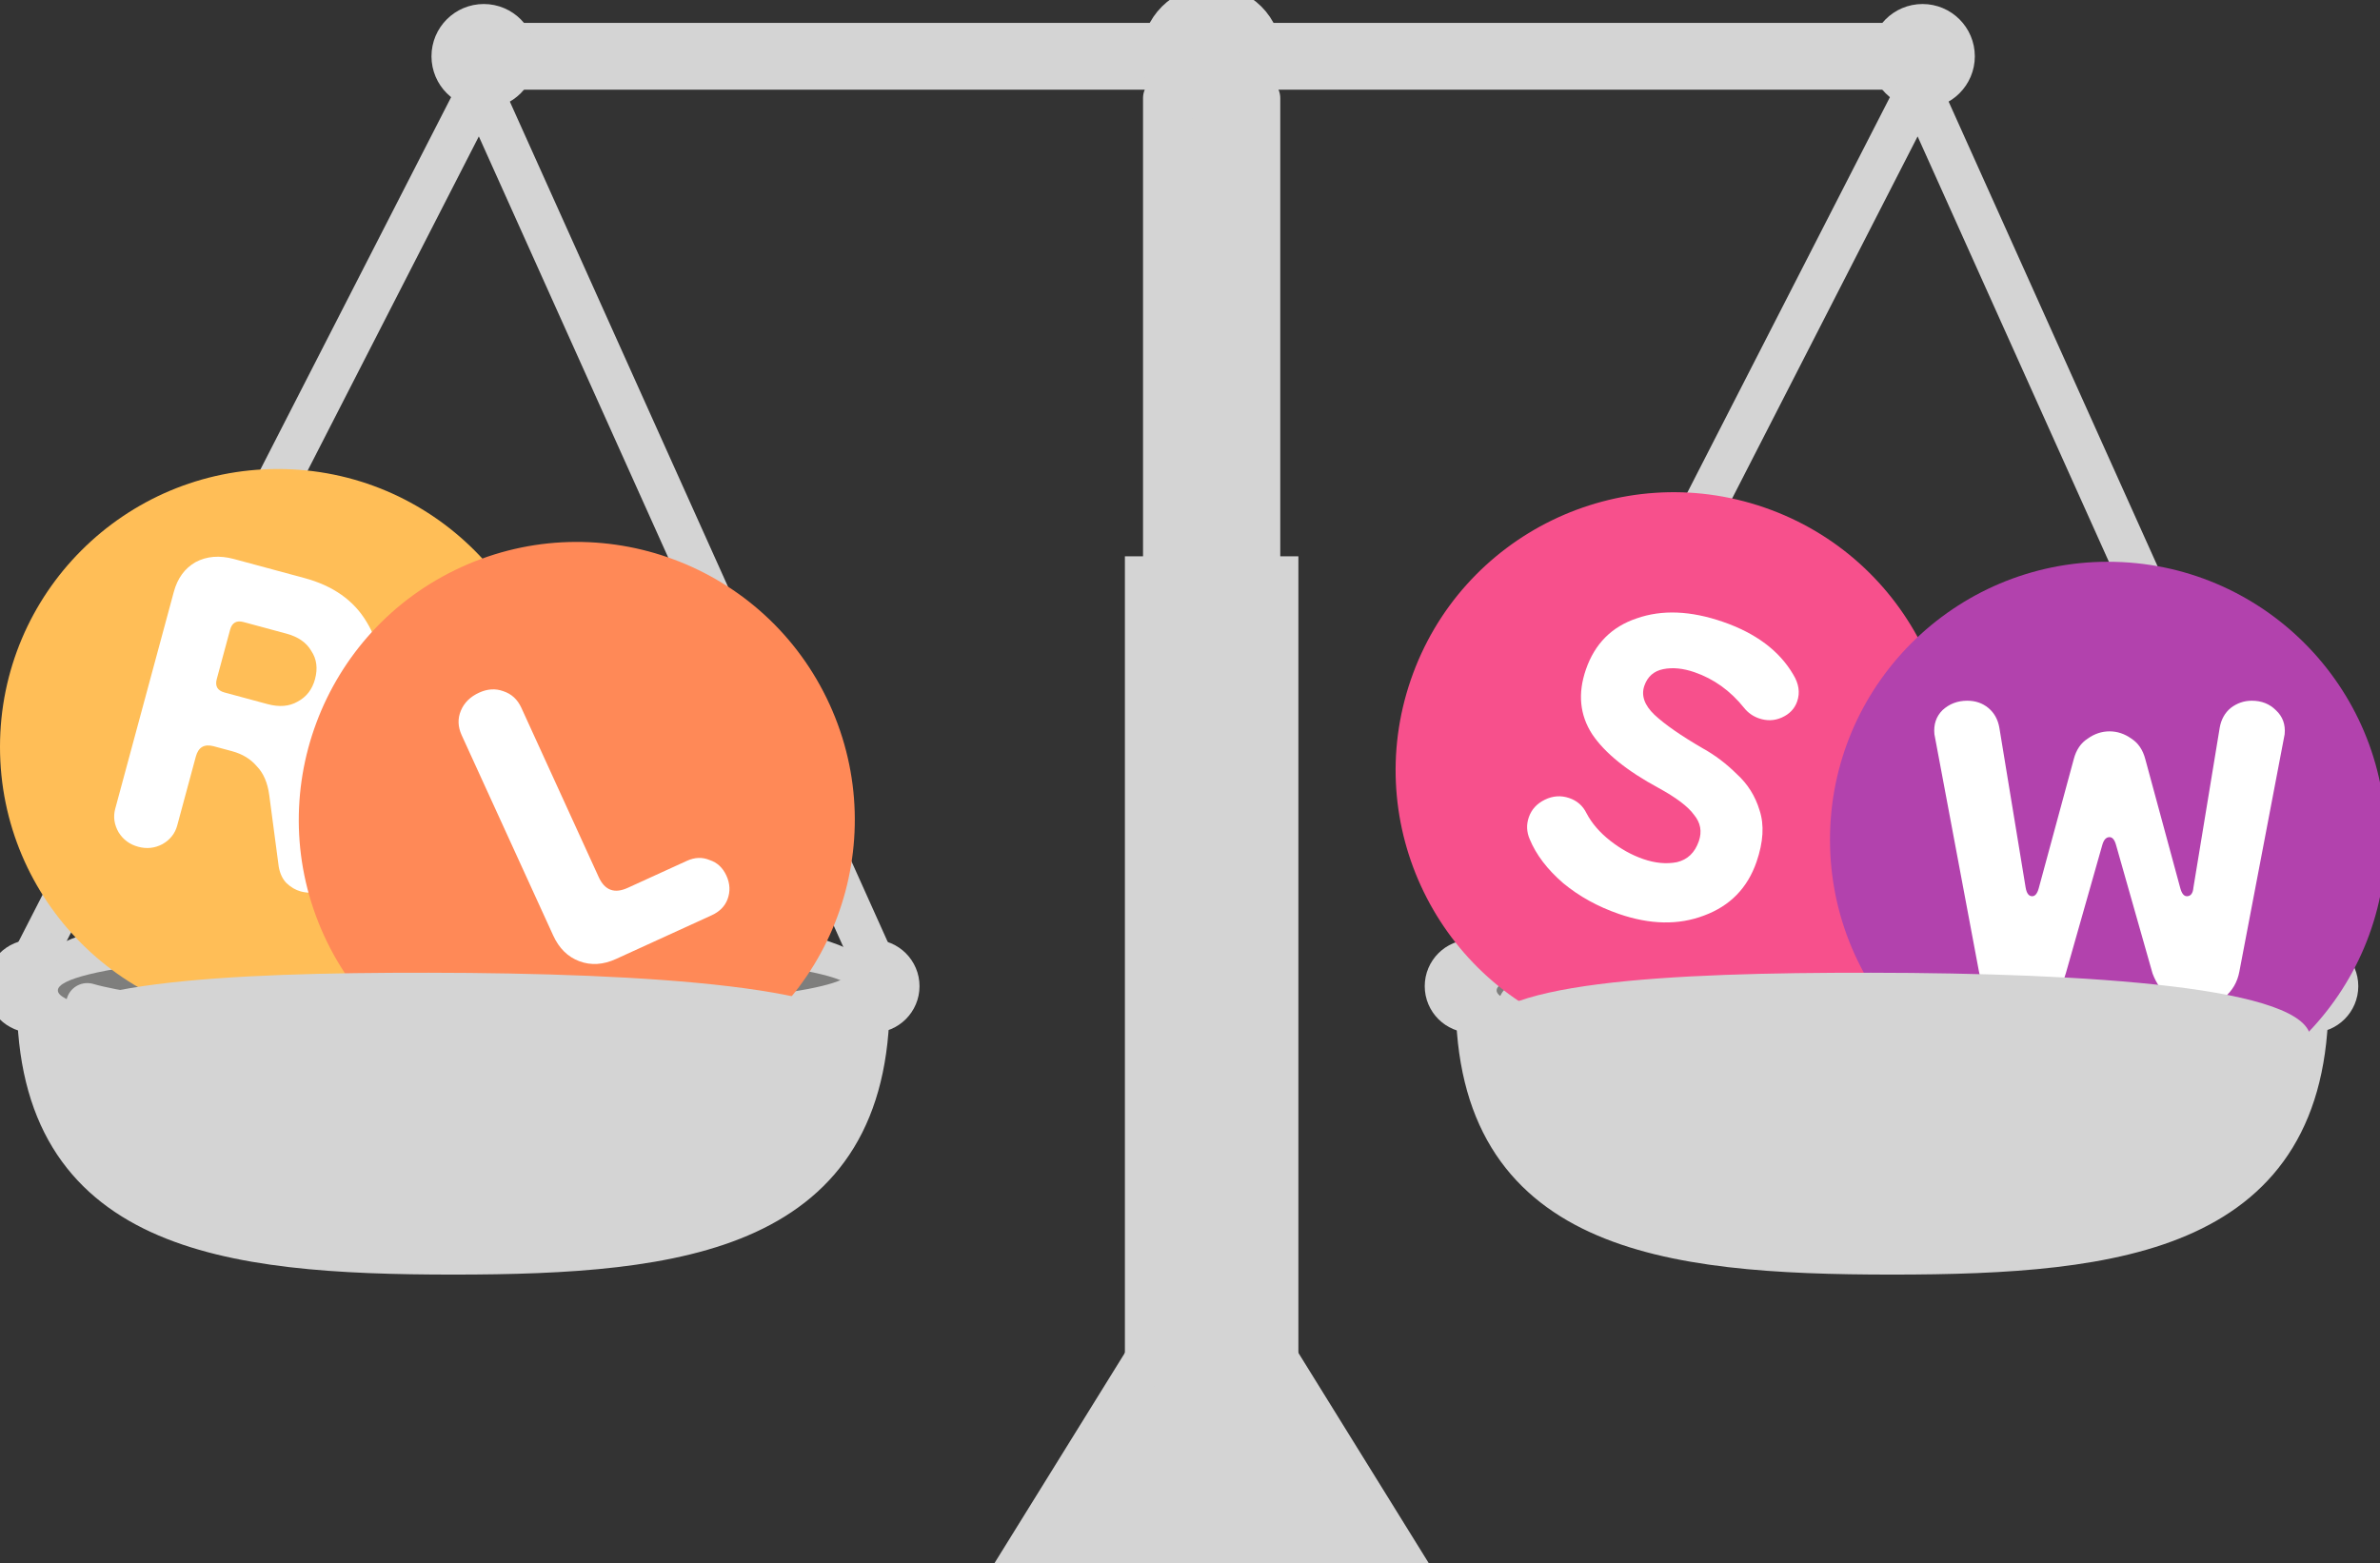 <svg width="137" height="90" viewBox="0 0 137 90" fill="none" xmlns="http://www.w3.org/2000/svg">
<rect x="0" y="0" width="137" height="90" fill="#333333" stroke="none"/>
<g clip-path="url(#clip0_59_2549)">
<path d="M111.707 2.543H28.066V3.938H111.707V2.543Z" fill="#D4D4D4" stroke="#D4D4D4" stroke-width="2.45" stroke-miterlimit="10"/>
<path d="M72.57 3.241C72.57 1.682 71.305 0.417 69.746 0.417C68.187 0.417 66.922 1.682 66.922 3.241C66.922 4.26 67.462 5.149 68.273 5.645H67.021V50.819H72.471V5.648H71.22C72.03 5.152 72.57 4.26 72.57 3.244V3.241Z" fill="#D4D4D4" stroke="#D4D4D4" stroke-width="2.45" stroke-linejoin="round"/>
<path d="M112.452 3.241C112.452 4.226 111.652 5.026 110.667 5.026C109.683 5.026 108.883 4.226 108.883 3.241C108.883 2.256 109.683 1.456 110.667 1.456C111.652 1.456 112.452 2.256 112.452 3.241Z" fill="#D4D4D4" stroke="#D4D4D4" stroke-width="2.45" stroke-miterlimit="10"/>
<path d="M131.612 56.775C131.612 57.578 132.265 58.231 133.068 58.231C133.872 58.231 134.525 57.578 134.525 56.775C134.525 55.971 133.872 55.318 133.068 55.318C132.265 55.318 131.612 55.971 131.612 56.775Z" fill="#D4D4D4" stroke="#D4D4D4" stroke-width="2.45" stroke-miterlimit="10"/>
<path d="M83.237 56.775C83.237 57.578 83.89 58.231 84.694 58.231C85.497 58.231 86.15 57.578 86.15 56.775C86.15 55.971 85.497 55.318 84.694 55.318C83.89 55.318 83.237 55.971 83.237 56.775Z" fill="#D4D4D4" stroke="#D4D4D4" stroke-width="2.45" stroke-miterlimit="10"/>
<path d="M132.808 57.582C132.808 70.779 122.111 72.153 108.913 72.153C95.716 72.153 85.019 70.779 85.019 57.582C85.019 53.937 96.116 53.356 107.618 53.373C119.981 53.39 132.808 54.262 132.808 57.582Z" fill="#D4D4D4" stroke="#D4D4D4" stroke-width="2.45" stroke-miterlimit="10"/>
<path d="M131.902 57.017C131.902 58.33 121.659 59.397 109.026 59.397C96.393 59.397 86.15 58.33 86.15 57.017C86.15 55.705 96.393 54.638 109.026 54.638C121.659 54.638 131.902 55.705 131.902 57.017Z" fill="#7E7E7D"/>
<path d="M29.632 3.241C29.632 4.226 28.832 5.026 27.847 5.026C26.863 5.026 26.062 4.226 26.062 3.241C26.062 2.256 26.863 1.456 27.847 1.456C28.832 1.456 29.632 2.256 29.632 3.241Z" fill="#D4D4D4" stroke="#D4D4D4" stroke-width="2.45" stroke-miterlimit="10"/>
<path d="M48.792 56.775C48.792 57.578 49.445 58.231 50.248 58.231C51.051 58.231 51.705 57.578 51.705 56.775C51.705 55.971 51.051 55.318 50.248 55.318C49.445 55.318 48.792 55.971 48.792 56.775Z" fill="#D4D4D4" stroke="#D4D4D4" stroke-width="2.45" stroke-miterlimit="10"/>
<path d="M0.417 56.775C0.417 57.578 1.07 58.231 1.874 58.231C2.677 58.231 3.33 57.578 3.33 56.775C3.33 55.971 2.677 55.318 1.874 55.318C1.07 55.318 0.417 55.971 0.417 56.775Z" fill="#D4D4D4" stroke="#D4D4D4" stroke-width="2.45" stroke-miterlimit="10"/>
<path d="M49.988 57.582C49.988 70.779 39.29 72.153 26.093 72.153C12.896 72.153 2.198 70.779 2.198 57.582C2.198 53.937 13.296 53.356 24.797 53.373C37.16 53.39 49.988 54.262 49.988 57.582Z" fill="#D4D4D4" stroke="#D4D4D4" stroke-width="2.45" stroke-miterlimit="10"/>
<path d="M49.082 57.017C49.082 58.33 38.839 59.397 26.206 59.397C13.573 59.397 3.33 58.33 3.33 57.017C3.33 55.705 13.573 54.638 26.206 54.638C38.839 54.638 49.082 55.705 49.082 57.017Z" fill="#7E7E7D"/>
<path d="M80.55 89.583H58.939L69.746 72.153L80.55 89.583Z" fill="#D4D4D4" stroke="#D4D4D4" stroke-width="2.45" stroke-miterlimit="10"/>
<path d="M73.514 33.252H65.978V78.427H73.514V33.252Z" fill="#D4D4D4" stroke="#D4D4D4" stroke-width="2.45" stroke-miterlimit="10"/>
<path d="M1.877 55.318L27.635 5.026L50.248 55.318" stroke="#D4D4D4" stroke-width="2.45" stroke-miterlimit="10"/>
<path d="M84.694 55.318L110.456 5.026L133.068 55.318" stroke="#D4D4D4" stroke-width="2.45" stroke-miterlimit="10"/>
<path d="M131.253 57.582C128.815 58.625 119.789 59.397 109.026 59.397C99.105 59.397 90.656 58.741 87.487 57.821" stroke="#D4D4D4" stroke-width="2.45" stroke-miterlimit="10" stroke-linecap="round"/>
<path d="M48.792 57.582C46.354 58.625 37.328 59.397 26.565 59.397C16.643 59.397 8.195 58.741 5.026 57.821" stroke="#D4D4D4" stroke-width="2.45" stroke-miterlimit="10" stroke-linecap="round"/>
<circle cx="16" cy="43" r="16" fill="#FFBE57"/>
<path d="M7.956 48.748C7.47 48.617 7.094 48.342 6.831 47.922C6.574 47.476 6.508 47.023 6.632 46.563L10.005 34.075C10.217 33.291 10.632 32.722 11.25 32.366C11.895 32.019 12.636 31.958 13.474 32.184L17.529 33.279C19.178 33.725 20.371 34.569 21.108 35.812C21.872 37.063 22.058 38.418 21.663 39.878C21.43 40.743 20.981 41.492 20.317 42.124C19.653 42.757 18.826 43.186 17.837 43.412C18.165 43.704 18.433 44.052 18.643 44.456C18.88 44.868 19.031 45.33 19.096 45.84L19.601 49.283C19.649 49.644 19.644 49.933 19.585 50.149C19.454 50.636 19.155 50.99 18.689 51.212C18.23 51.407 17.771 51.443 17.311 51.319C17.014 51.238 16.739 51.077 16.485 50.834C16.259 50.599 16.112 50.284 16.044 49.889L15.5 45.783C15.405 45.061 15.164 44.503 14.778 44.109C14.426 43.694 13.952 43.407 13.358 43.246L12.303 42.962C11.763 42.816 11.419 43.013 11.273 43.554L10.2 47.527C10.076 47.987 9.791 48.345 9.344 48.601C8.905 48.831 8.443 48.88 7.956 48.748ZM12.922 39.866L15.395 40.534C16.071 40.717 16.649 40.67 17.13 40.393C17.638 40.124 17.972 39.693 18.133 39.098C18.3 38.476 18.229 37.935 17.919 37.474C17.642 36.993 17.166 36.662 16.491 36.479L14.017 35.811C13.612 35.702 13.354 35.85 13.245 36.255L12.478 39.093C12.368 39.499 12.517 39.756 12.922 39.866Z" fill="white"/>
<circle cx="33.202" cy="47.202" r="16" transform="rotate(-24.555 33.202 47.202)" fill="#FF8957"/>
<path d="M35.463 55.206C34.724 55.544 34.021 55.588 33.353 55.339C32.685 55.09 32.183 54.596 31.845 53.858L26.574 42.321C26.353 41.837 26.338 41.367 26.53 40.91C26.721 40.453 27.072 40.108 27.581 39.875C28.065 39.654 28.529 39.627 28.975 39.793C29.445 39.947 29.791 40.266 30.012 40.75L34.463 50.492C34.812 51.256 35.369 51.463 36.133 51.114L39.533 49.561C39.991 49.351 40.43 49.335 40.85 49.513C41.283 49.653 41.605 49.953 41.815 50.411C42.024 50.87 42.046 51.322 41.88 51.767C41.727 52.175 41.422 52.484 40.964 52.693L35.463 55.206Z" fill="white"/>
<circle cx="96.34" cy="44.34" r="16" transform="rotate(19.017 96.34 44.34)" fill="#F7508C"/>
<path d="M93.192 52.616C91.974 52.196 90.904 51.605 89.982 50.843C89.069 50.055 88.427 49.212 88.055 48.314C87.874 47.895 87.856 47.475 88.002 47.051C88.157 46.601 88.466 46.263 88.928 46.038C89.391 45.812 89.861 45.782 90.337 45.946C90.787 46.101 91.117 46.392 91.325 46.819C91.629 47.398 92.084 47.925 92.69 48.401C93.296 48.876 93.93 49.228 94.592 49.456C95.28 49.693 95.926 49.753 96.529 49.635C97.142 49.49 97.562 49.087 97.79 48.426C97.982 47.87 97.889 47.364 97.513 46.909C97.173 46.436 96.492 45.92 95.47 45.361C93.647 44.377 92.374 43.346 91.65 42.267C90.935 41.161 90.815 39.921 91.289 38.544C91.8 37.062 92.775 36.08 94.215 35.599C95.663 35.091 97.314 35.156 99.167 35.795C101.073 36.452 102.426 37.466 103.227 38.838C103.549 39.364 103.624 39.878 103.45 40.381C103.304 40.804 103.005 41.116 102.551 41.315C102.133 41.497 101.699 41.51 101.249 41.355C100.905 41.236 100.619 41.034 100.392 40.748C99.605 39.766 98.655 39.084 97.543 38.7C96.882 38.472 96.28 38.413 95.739 38.523C95.198 38.633 94.836 38.952 94.653 39.481C94.462 40.037 94.655 40.593 95.234 41.148C95.839 41.712 96.771 42.359 98.03 43.089C98.726 43.476 99.372 43.966 99.968 44.556C100.6 45.129 101.04 45.829 101.288 46.655C101.563 47.49 101.504 48.477 101.112 49.615C100.592 51.124 99.585 52.154 98.092 52.706C96.625 53.266 94.992 53.236 93.192 52.616Z" fill="white"/>
<circle cx="121.34" cy="48.34" r="16" fill="#B242AD"/>
<path d="M116.391 57.98C115.803 57.98 115.271 57.798 114.795 57.434C114.319 57.042 114.025 56.538 113.913 55.922L111.351 42.272C111.295 41.712 111.449 41.25 111.813 40.886C112.205 40.522 112.681 40.34 113.241 40.34C113.717 40.34 114.123 40.48 114.459 40.76C114.795 41.04 115.005 41.418 115.089 41.894L116.601 51.092C116.657 51.428 116.783 51.596 116.979 51.596C117.147 51.596 117.273 51.442 117.357 51.134L119.373 43.7C119.513 43.168 119.779 42.776 120.171 42.524C120.563 42.244 120.983 42.104 121.431 42.104C121.879 42.104 122.299 42.244 122.691 42.524C123.083 42.776 123.349 43.168 123.489 43.7L125.505 51.134C125.589 51.442 125.715 51.596 125.883 51.596C126.107 51.596 126.233 51.428 126.261 51.092L127.773 41.894C127.857 41.418 128.067 41.04 128.403 40.76C128.767 40.48 129.173 40.34 129.621 40.34C130.181 40.34 130.643 40.522 131.007 40.886C131.399 41.25 131.567 41.712 131.511 42.272L128.907 55.922C128.795 56.538 128.501 57.042 128.025 57.434C127.549 57.798 127.017 57.98 126.429 57.98C125.897 57.98 125.393 57.812 124.917 57.476C124.469 57.112 124.133 56.636 123.909 56.048L121.809 48.656C121.725 48.348 121.599 48.194 121.431 48.194C121.235 48.194 121.095 48.348 121.011 48.656L118.911 56.048C118.743 56.636 118.421 57.112 117.945 57.476C117.469 57.812 116.951 57.98 116.391 57.98Z" fill="white"/>
<path d="M50 59.81C50 71.756 39.255 73 26 73C12.745 73 2 71.756 2 59.81C2 56.511 13.147 55.985 24.698 56C37.116 56.016 50 56.805 50 59.81Z" fill="#D4D4D4"/>
<path d="M133 59.81C133 71.756 122.255 73 109 73C95.745 73 85 71.756 85 59.81C85 56.511 96.147 55.985 107.699 56C120.116 56.016 133 56.805 133 59.81Z" fill="#D4D4D4"/>
</g>
<defs>
<clipPath id="clip0_59_2549">
<rect width="137" height="90" fill="white"/>
</clipPath>
</defs>
</svg>
